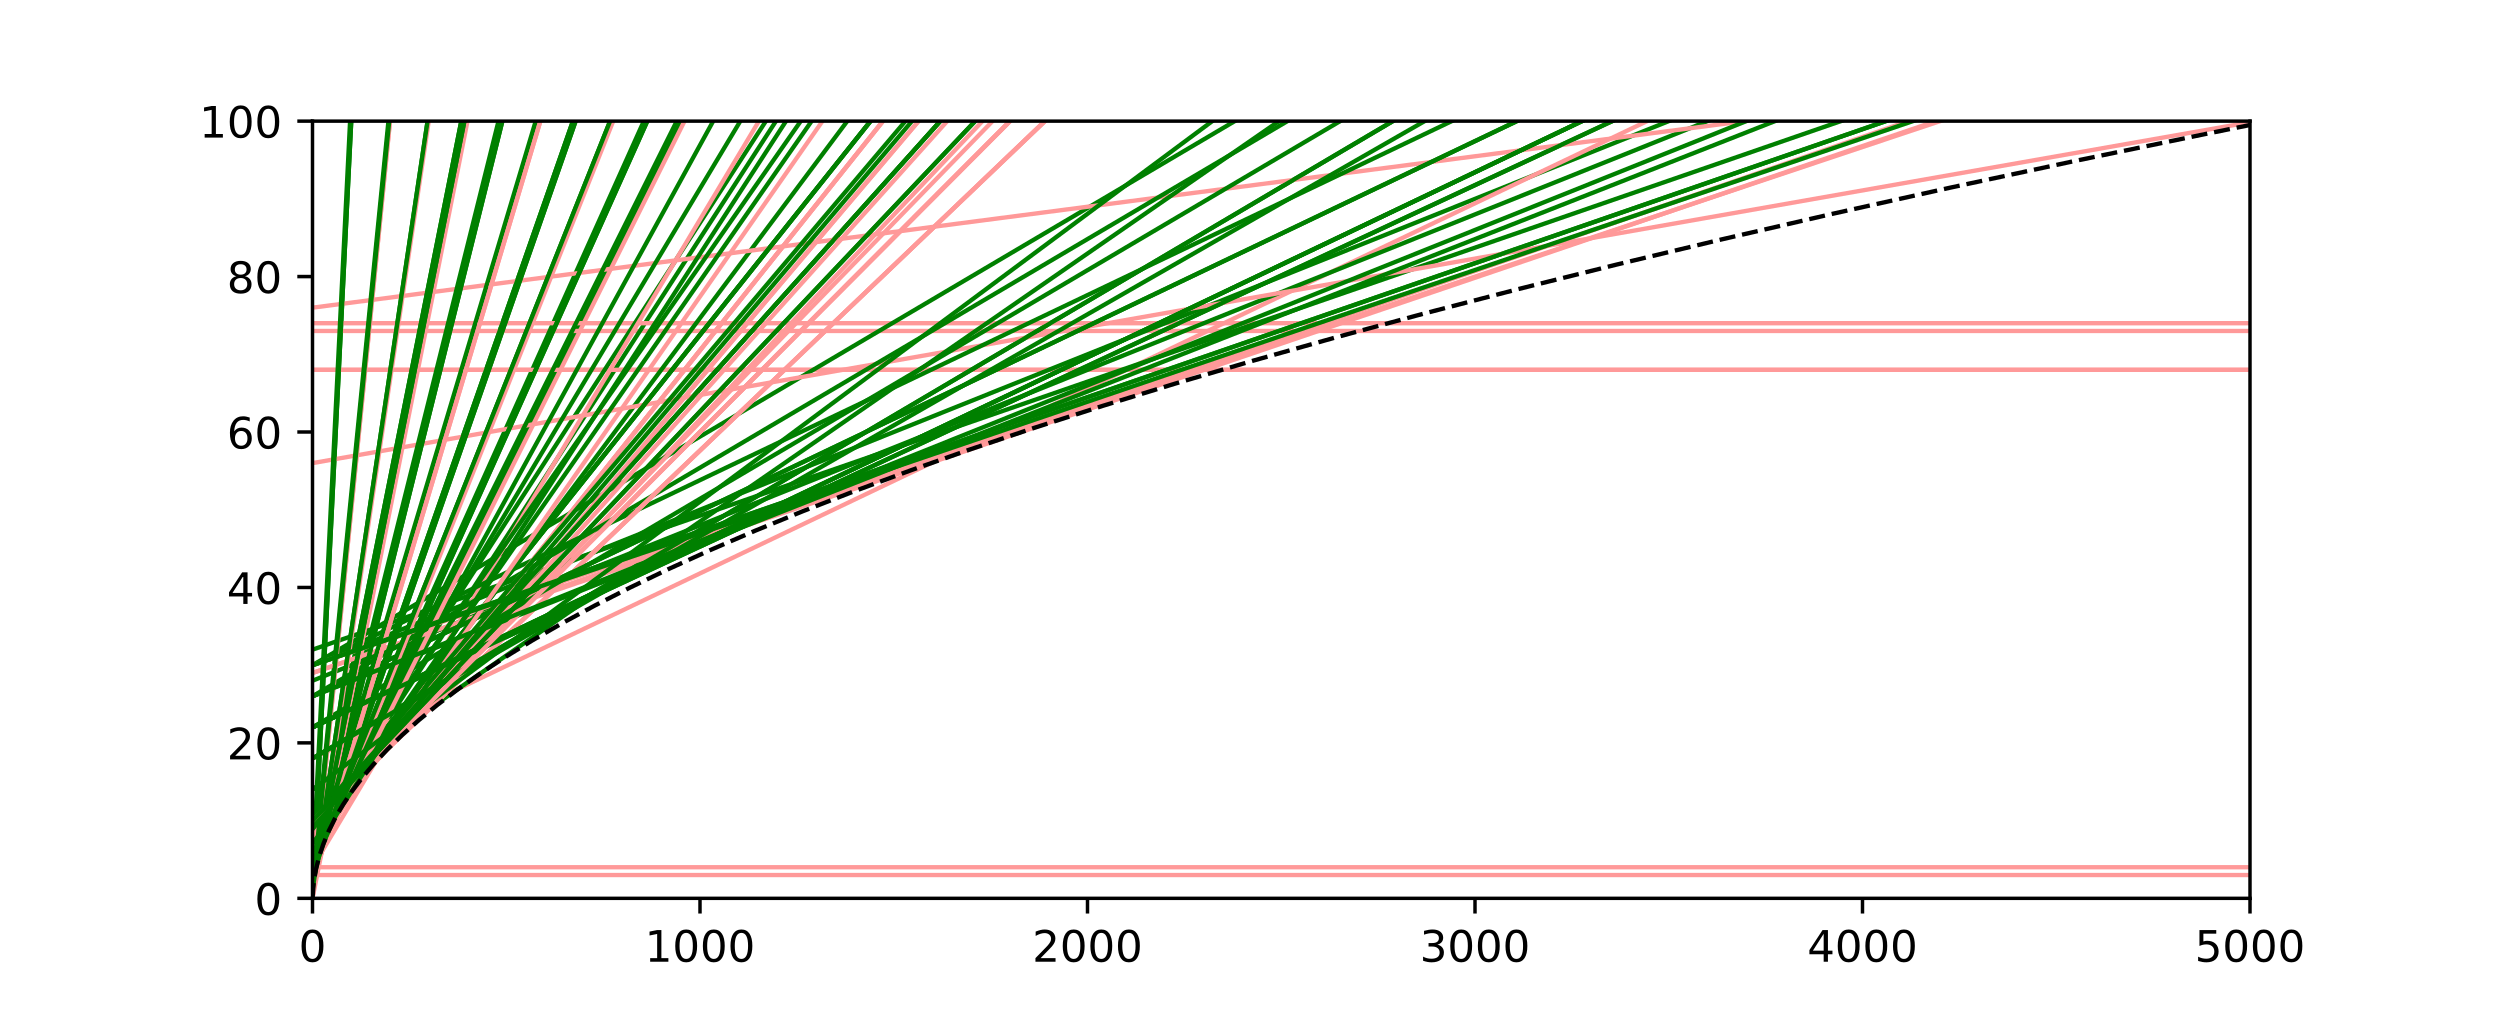 <?xml version="1.0" encoding="UTF-8" standalone="no"?>
<!-- Created with matplotlib (https://matplotlib.org/) -->

<svg
   height="232.56pt"
   version="1.1"
   viewBox="0 0 576 232.56"
   width="576pt"
   id="svg744"
   sodipodi:docname="sqrt2.svg"
   inkscape:version="1.2.2 (b0a8486541, 2022-12-01, custom)"
   xmlns:inkscape="http://www.inkscape.org/namespaces/inkscape"
   xmlns:sodipodi="http://sodipodi.sourceforge.net/DTD/sodipodi-0.dtd"
   xmlns:xlink="http://www.w3.org/1999/xlink"
   xmlns="http://www.w3.org/2000/svg"
   xmlns:svg="http://www.w3.org/2000/svg">
  <sodipodi:namedview
     id="namedview746"
     pagecolor="#ffffff"
     bordercolor="#999999"
     borderopacity="1"
     inkscape:showpageshadow="0"
     inkscape:pageopacity="0"
     inkscape:pagecheckerboard="0"
     inkscape:deskcolor="#d1d1d1"
     inkscape:document-units="pt"
     showgrid="false"
     inkscape:zoom="8.9566859"
     inkscape:cx="632.60006"
     inkscape:cy="63.807083"
     inkscape:window-width="1848"
     inkscape:window-height="1136"
     inkscape:window-x="72"
     inkscape:window-y="27"
     inkscape:window-maximized="1"
     inkscape:current-layer="svg744" />
  <defs
     id="defs150">
    <style
       type="text/css"
       id="style148">
*{stroke-linecap:butt;stroke-linejoin:round;}
  </style>
  </defs>
  <g
     id="figure_1">
    <g
       id="patch_1">
      <path
         d="M 0 232.56  L 576 232.56  L 576 0  L 0 0  z "
         style="fill:#ffffff;"
         id="path152" />
    </g>
    <g
       id="axes_1">
      <g
         id="patch_2">
        <path
           d="M 72 206.978  L 518.4 206.978  L 518.4 27.907  L 72 27.907  z "
           style="fill:#ffffff;"
           id="path155" />
      </g>
      <g
         id="matplotlib.axis_1">
        <g
           id="xtick_1">
          <g
             id="line2d_1">
            <defs
               id="defs159">
              <path
                 d="M 0 0  L 0 3.5  "
                 id="mf49319d435"
                 style="stroke:#000000;stroke-width:0.8;" />
            </defs>
            <g
               id="g163">
              <use
                 style="stroke:#000000;stroke-width:0.8;"
                 x="72"
                 xlink:href="#mf49319d435"
                 y="206.978"
                 id="use161" />
            </g>
          </g>
          <g
             id="text_1">
            <!-- 0 -->
            <defs
               id="defs167">
              <path
                 d="M 31.781 66.406  Q 24.172 66.406 20.328 58.906  Q 16.5 51.422 16.5 36.375  Q 16.5 21.391 20.328 13.891  Q 24.172 6.391 31.781 6.391  Q 39.453 6.391 43.281 13.891  Q 47.125 21.391 47.125 36.375  Q 47.125 51.422 43.281 58.906  Q 39.453 66.406 31.781 66.406  z M 31.781 74.219  Q 44.047 74.219 50.516 64.516  Q 56.984 54.828 56.984 36.375  Q 56.984 17.969 50.516 8.266  Q 44.047 -1.422 31.781 -1.422  Q 19.531 -1.422 13.062 8.266  Q 6.594 17.969 6.594 36.375  Q 6.594 54.828 13.062 64.516  Q 19.531 74.219 31.781 74.219  z "
                 id="DejaVuSans-48" />
            </defs>
            <g
               transform="translate(68.819 221.577)scale(0.1 -0.1)"
               id="g171">
              <use
                 xlink:href="#DejaVuSans-48"
                 id="use169" />
            </g>
          </g>
        </g>
        <g
           id="xtick_2">
          <g
             id="line2d_2">
            <g
               id="g177">
              <use
                 style="stroke:#000000;stroke-width:0.8;"
                 x="161.28"
                 xlink:href="#mf49319d435"
                 y="206.978"
                 id="use175" />
            </g>
          </g>
          <g
             id="text_2">
            <!-- 1000 -->
            <defs
               id="defs181">
              <path
                 d="M 12.406 8.297  L 28.516 8.297  L 28.516 63.922  L 10.984 60.406  L 10.984 69.391  L 28.422 72.906  L 38.281 72.906  L 38.281 8.297  L 54.391 8.297  L 54.391 0  L 12.406 0  z "
                 id="DejaVuSans-49" />
            </defs>
            <g
               transform="translate(148.555 221.577)scale(0.1 -0.1)"
               id="g191">
              <use
                 xlink:href="#DejaVuSans-49"
                 id="use183" />
              <use
                 x="63.623"
                 xlink:href="#DejaVuSans-48"
                 id="use185" />
              <use
                 x="127.246"
                 xlink:href="#DejaVuSans-48"
                 id="use187" />
              <use
                 x="190.869"
                 xlink:href="#DejaVuSans-48"
                 id="use189" />
            </g>
          </g>
        </g>
        <g
           id="xtick_3">
          <g
             id="line2d_3">
            <g
               id="g197">
              <use
                 style="stroke:#000000;stroke-width:0.8;"
                 x="250.56"
                 xlink:href="#mf49319d435"
                 y="206.978"
                 id="use195" />
            </g>
          </g>
          <g
             id="text_3">
            <!-- 2000 -->
            <defs
               id="defs201">
              <path
                 d="M 19.188 8.297  L 53.609 8.297  L 53.609 0  L 7.328 0  L 7.328 8.297  Q 12.938 14.109 22.625 23.891  Q 32.328 33.688 34.812 36.531  Q 39.547 41.844 41.422 45.531  Q 43.312 49.219 43.312 52.781  Q 43.312 58.594 39.234 62.25  Q 35.156 65.922 28.609 65.922  Q 23.969 65.922 18.812 64.312  Q 13.672 62.703 7.812 59.422  L 7.812 69.391  Q 13.766 71.781 18.938 73  Q 24.125 74.219 28.422 74.219  Q 39.75 74.219 46.484 68.547  Q 53.219 62.891 53.219 53.422  Q 53.219 48.922 51.531 44.891  Q 49.859 40.875 45.406 35.406  Q 44.188 33.984 37.641 27.219  Q 31.109 20.453 19.188 8.297  z "
                 id="DejaVuSans-50" />
            </defs>
            <g
               transform="translate(237.835 221.577)scale(0.1 -0.1)"
               id="g211">
              <use
                 xlink:href="#DejaVuSans-50"
                 id="use203" />
              <use
                 x="63.623"
                 xlink:href="#DejaVuSans-48"
                 id="use205" />
              <use
                 x="127.246"
                 xlink:href="#DejaVuSans-48"
                 id="use207" />
              <use
                 x="190.869"
                 xlink:href="#DejaVuSans-48"
                 id="use209" />
            </g>
          </g>
        </g>
        <g
           id="xtick_4">
          <g
             id="line2d_4">
            <g
               id="g217">
              <use
                 style="stroke:#000000;stroke-width:0.8;"
                 x="339.84"
                 xlink:href="#mf49319d435"
                 y="206.978"
                 id="use215" />
            </g>
          </g>
          <g
             id="text_4">
            <!-- 3000 -->
            <defs
               id="defs221">
              <path
                 d="M 40.578 39.312  Q 47.656 37.797 51.625 33  Q 55.609 28.219 55.609 21.188  Q 55.609 10.406 48.188 4.484  Q 40.766 -1.422 27.094 -1.422  Q 22.516 -1.422 17.656 -0.516  Q 12.797 0.391 7.625 2.203  L 7.625 11.719  Q 11.719 9.328 16.594 8.109  Q 21.484 6.891 26.812 6.891  Q 36.078 6.891 40.938 10.547  Q 45.797 14.203 45.797 21.188  Q 45.797 27.641 41.281 31.266  Q 36.766 34.906 28.719 34.906  L 20.219 34.906  L 20.219 43.016  L 29.109 43.016  Q 36.375 43.016 40.234 45.922  Q 44.094 48.828 44.094 54.297  Q 44.094 59.906 40.109 62.906  Q 36.141 65.922 28.719 65.922  Q 24.656 65.922 20.016 65.031  Q 15.375 64.156 9.812 62.312  L 9.812 71.094  Q 15.438 72.656 20.344 73.438  Q 25.25 74.219 29.594 74.219  Q 40.828 74.219 47.359 69.109  Q 53.906 64.016 53.906 55.328  Q 53.906 49.266 50.438 45.094  Q 46.969 40.922 40.578 39.312  z "
                 id="DejaVuSans-51" />
            </defs>
            <g
               transform="translate(327.115 221.577)scale(0.1 -0.1)"
               id="g231">
              <use
                 xlink:href="#DejaVuSans-51"
                 id="use223" />
              <use
                 x="63.623"
                 xlink:href="#DejaVuSans-48"
                 id="use225" />
              <use
                 x="127.246"
                 xlink:href="#DejaVuSans-48"
                 id="use227" />
              <use
                 x="190.869"
                 xlink:href="#DejaVuSans-48"
                 id="use229" />
            </g>
          </g>
        </g>
        <g
           id="xtick_5">
          <g
             id="line2d_5">
            <g
               id="g237">
              <use
                 style="stroke:#000000;stroke-width:0.8;"
                 x="429.12"
                 xlink:href="#mf49319d435"
                 y="206.978"
                 id="use235" />
            </g>
          </g>
          <g
             id="text_5">
            <!-- 4000 -->
            <defs
               id="defs241">
              <path
                 d="M 37.797 64.312  L 12.891 25.391  L 37.797 25.391  z M 35.203 72.906  L 47.609 72.906  L 47.609 25.391  L 58.016 25.391  L 58.016 17.188  L 47.609 17.188  L 47.609 0  L 37.797 0  L 37.797 17.188  L 4.891 17.188  L 4.891 26.703  z "
                 id="DejaVuSans-52" />
            </defs>
            <g
               transform="translate(416.395 221.577)scale(0.1 -0.1)"
               id="g251">
              <use
                 xlink:href="#DejaVuSans-52"
                 id="use243" />
              <use
                 x="63.623"
                 xlink:href="#DejaVuSans-48"
                 id="use245" />
              <use
                 x="127.246"
                 xlink:href="#DejaVuSans-48"
                 id="use247" />
              <use
                 x="190.869"
                 xlink:href="#DejaVuSans-48"
                 id="use249" />
            </g>
          </g>
        </g>
        <g
           id="xtick_6">
          <g
             id="line2d_6">
            <g
               id="g257">
              <use
                 style="stroke:#000000;stroke-width:0.8;"
                 x="518.4"
                 xlink:href="#mf49319d435"
                 y="206.978"
                 id="use255" />
            </g>
          </g>
          <g
             id="text_6">
            <!-- 5000 -->
            <defs
               id="defs261">
              <path
                 d="M 10.797 72.906  L 49.516 72.906  L 49.516 64.594  L 19.828 64.594  L 19.828 46.734  Q 21.969 47.469 24.109 47.828  Q 26.266 48.188 28.422 48.188  Q 40.625 48.188 47.75 41.5  Q 54.891 34.812 54.891 23.391  Q 54.891 11.625 47.562 5.094  Q 40.234 -1.422 26.906 -1.422  Q 22.312 -1.422 17.547 -0.641  Q 12.797 0.141 7.719 1.703  L 7.719 11.625  Q 12.109 9.234 16.797 8.062  Q 21.484 6.891 26.703 6.891  Q 35.156 6.891 40.078 11.328  Q 45.016 15.766 45.016 23.391  Q 45.016 31 40.078 35.438  Q 35.156 39.891 26.703 39.891  Q 22.75 39.891 18.812 39.016  Q 14.891 38.141 10.797 36.281  z "
                 id="DejaVuSans-53" />
            </defs>
            <g
               transform="translate(505.675 221.577)scale(0.1 -0.1)"
               id="g271">
              <use
                 xlink:href="#DejaVuSans-53"
                 id="use263" />
              <use
                 x="63.623"
                 xlink:href="#DejaVuSans-48"
                 id="use265" />
              <use
                 x="127.246"
                 xlink:href="#DejaVuSans-48"
                 id="use267" />
              <use
                 x="190.869"
                 xlink:href="#DejaVuSans-48"
                 id="use269" />
            </g>
          </g>
        </g>
      </g>
      <g
         id="matplotlib.axis_2">
        <g
           id="ytick_1">
          <g
             id="line2d_7">
            <defs
               id="defs277">
              <path
                 d="M 0 0  L -3.5 0  "
                 id="m3fb51177b7"
                 style="stroke:#000000;stroke-width:0.8;" />
            </defs>
            <g
               id="g281">
              <use
                 style="stroke:#000000;stroke-width:0.8;"
                 x="72"
                 xlink:href="#m3fb51177b7"
                 y="206.978"
                 id="use279" />
            </g>
          </g>
          <g
             id="text_7">
            <!-- 0 -->
            <g
               transform="translate(58.638 210.778)scale(0.1 -0.1)"
               id="g286">
              <use
                 xlink:href="#DejaVuSans-48"
                 id="use284" />
            </g>
          </g>
        </g>
        <g
           id="ytick_2">
          <g
             id="line2d_8">
            <g
               id="g292">
              <use
                 style="stroke:#000000;stroke-width:0.8;"
                 x="72"
                 xlink:href="#m3fb51177b7"
                 y="171.164"
                 id="use290" />
            </g>
          </g>
          <g
             id="text_8">
            <!-- 20 -->
            <g
               transform="translate(52.275 174.963)scale(0.1 -0.1)"
               id="g299">
              <use
                 xlink:href="#DejaVuSans-50"
                 id="use295" />
              <use
                 x="63.623"
                 xlink:href="#DejaVuSans-48"
                 id="use297" />
            </g>
          </g>
        </g>
        <g
           id="ytick_3">
          <g
             id="line2d_9">
            <g
               id="g305">
              <use
                 style="stroke:#000000;stroke-width:0.8;"
                 x="72"
                 xlink:href="#m3fb51177b7"
                 y="135.35"
                 id="use303" />
            </g>
          </g>
          <g
             id="text_9">
            <!-- 40 -->
            <g
               transform="translate(52.275 139.149)scale(0.1 -0.1)"
               id="g312">
              <use
                 xlink:href="#DejaVuSans-52"
                 id="use308" />
              <use
                 x="63.623"
                 xlink:href="#DejaVuSans-48"
                 id="use310" />
            </g>
          </g>
        </g>
        <g
           id="ytick_4">
          <g
             id="line2d_10">
            <g
               id="g318">
              <use
                 style="stroke:#000000;stroke-width:0.8;"
                 x="72"
                 xlink:href="#m3fb51177b7"
                 y="99.536"
                 id="use316" />
            </g>
          </g>
          <g
             id="text_10">
            <!-- 60 -->
            <defs
               id="defs322">
              <path
                 d="M 33.016 40.375  Q 26.375 40.375 22.484 35.828  Q 18.609 31.297 18.609 23.391  Q 18.609 15.531 22.484 10.953  Q 26.375 6.391 33.016 6.391  Q 39.656 6.391 43.531 10.953  Q 47.406 15.531 47.406 23.391  Q 47.406 31.297 43.531 35.828  Q 39.656 40.375 33.016 40.375  z M 52.594 71.297  L 52.594 62.312  Q 48.875 64.062 45.094 64.984  Q 41.312 65.922 37.594 65.922  Q 27.828 65.922 22.672 59.328  Q 17.531 52.734 16.797 39.406  Q 19.672 43.656 24.016 45.922  Q 28.375 48.188 33.594 48.188  Q 44.578 48.188 50.953 41.516  Q 57.328 34.859 57.328 23.391  Q 57.328 12.156 50.688 5.359  Q 44.047 -1.422 33.016 -1.422  Q 20.359 -1.422 13.672 8.266  Q 6.984 17.969 6.984 36.375  Q 6.984 53.656 15.188 63.938  Q 23.391 74.219 37.203 74.219  Q 40.922 74.219 44.703 73.484  Q 48.484 72.75 52.594 71.297  z "
                 id="DejaVuSans-54" />
            </defs>
            <g
               transform="translate(52.275 103.335)scale(0.1 -0.1)"
               id="g328">
              <use
                 xlink:href="#DejaVuSans-54"
                 id="use324" />
              <use
                 x="63.623"
                 xlink:href="#DejaVuSans-48"
                 id="use326" />
            </g>
          </g>
        </g>
        <g
           id="ytick_5">
          <g
             id="line2d_11">
            <g
               id="g334">
              <use
                 style="stroke:#000000;stroke-width:0.8;"
                 x="72"
                 xlink:href="#m3fb51177b7"
                 y="63.721"
                 id="use332" />
            </g>
          </g>
          <g
             id="text_11">
            <!-- 80 -->
            <defs
               id="defs338">
              <path
                 d="M 31.781 34.625  Q 24.75 34.625 20.719 30.859  Q 16.703 27.094 16.703 20.516  Q 16.703 13.922 20.719 10.156  Q 24.75 6.391 31.781 6.391  Q 38.812 6.391 42.859 10.172  Q 46.922 13.969 46.922 20.516  Q 46.922 27.094 42.891 30.859  Q 38.875 34.625 31.781 34.625  z M 21.922 38.812  Q 15.578 40.375 12.031 44.719  Q 8.5 49.078 8.5 55.328  Q 8.5 64.062 14.719 69.141  Q 20.953 74.219 31.781 74.219  Q 42.672 74.219 48.875 69.141  Q 55.078 64.062 55.078 55.328  Q 55.078 49.078 51.531 44.719  Q 48 40.375 41.703 38.812  Q 48.828 37.156 52.797 32.312  Q 56.781 27.484 56.781 20.516  Q 56.781 9.906 50.312 4.234  Q 43.844 -1.422 31.781 -1.422  Q 19.734 -1.422 13.25 4.234  Q 6.781 9.906 6.781 20.516  Q 6.781 27.484 10.781 32.312  Q 14.797 37.156 21.922 38.812  z M 18.312 54.391  Q 18.312 48.734 21.844 45.562  Q 25.391 42.391 31.781 42.391  Q 38.141 42.391 41.719 45.562  Q 45.312 48.734 45.312 54.391  Q 45.312 60.062 41.719 63.234  Q 38.141 66.406 31.781 66.406  Q 25.391 66.406 21.844 63.234  Q 18.312 60.062 18.312 54.391  z "
                 id="DejaVuSans-56" />
            </defs>
            <g
               transform="translate(52.275 67.521)scale(0.1 -0.1)"
               id="g344">
              <use
                 xlink:href="#DejaVuSans-56"
                 id="use340" />
              <use
                 x="63.623"
                 xlink:href="#DejaVuSans-48"
                 id="use342" />
            </g>
          </g>
        </g>
        <g
           id="ytick_6">
          <g
             id="line2d_12">
            <g
               id="g350">
              <use
                 style="stroke:#000000;stroke-width:0.8;"
                 x="72"
                 xlink:href="#m3fb51177b7"
                 y="27.907"
                 id="use348" />
            </g>
          </g>
          <g
             id="text_12">
            <!-- 100 -->
            <g
               transform="translate(45.913 31.706)scale(0.1 -0.1)"
               id="g359">
              <use
                 xlink:href="#DejaVuSans-49"
                 id="use353" />
              <use
                 x="63.623"
                 xlink:href="#DejaVuSans-48"
                 id="use355" />
              <use
                 x="127.246"
                 xlink:href="#DejaVuSans-48"
                 id="use357" />
            </g>
          </g>
        </g>
      </g>
      <g
         id="line2d_13">
        <path
           clip-path="url(#pc5aa79f365)"
           d="M 71.911 207.424  L 113.477 -1  L 113.477 -1  "
           style="fill:none;stroke:#ff9999;stroke-linecap:square;"
           id="path364" />
      </g>
      <g
         id="line2d_14">
        <path
           clip-path="url(#pc5aa79f365)"
           d="M 71.911 85.21  L 518.4 85.21  L 518.4 85.21  "
           style="fill:none;stroke:#ff9999;stroke-linecap:square;"
           id="path367" />
      </g>
      <g
         id="line2d_15">
        <path
           clip-path="url(#pc5aa79f365)"
           d="M 71.911 208.761  L 82.369 -1  L 82.369 -1  "
           style="fill:none;stroke:#008000;stroke-linecap:square;"
           id="path370" />
      </g>
      <g
         id="line2d_16">
        <path
           clip-path="url(#pc5aa79f365)"
           d="M 71.911 207.869  L 92.738 -1  L 92.738 -1  "
           style="fill:none;stroke:#ff9999;stroke-linecap:square;"
           id="path373" />
      </g>
      <g
         id="line2d_17">
        <path
           clip-path="url(#pc5aa79f365)"
           d="M 71.911 200.07  L 142.085 -1  L 142.085 -1  "
           style="fill:none;stroke:#008000;stroke-linecap:square;"
           id="path376" />
      </g>
      <g
         id="line2d_18">
        <path
           clip-path="url(#pc5aa79f365)"
           d="M 71.911 198.203  L 171.228 -1  L 171.228 -1  "
           style="fill:none;stroke:#008000;stroke-linecap:square;"
           id="path379" />
      </g>
      <g
         id="line2d_19">
        <path
           clip-path="url(#pc5aa79f365)"
           d="M 71.911 18.954  L 518.4 18.954  L 518.4 18.954  "
           style="fill:none;stroke:#ff9999;stroke-linecap:square;"
           id="path382" />
      </g>
      <g
         id="line2d_20">
        <path
           clip-path="url(#pc5aa79f365)"
           d="M 71.911 76.256  L 518.4 76.256  L 518.4 76.256  "
           style="fill:none;stroke:#ff9999;stroke-linecap:square;"
           id="path385" />
      </g>
      <g
         id="line2d_21">
        <path
           clip-path="url(#pc5aa79f365)"
           d="M 71.911 155.078  L 518.4 3.292  L 518.4 3.292  "
           style="fill:none;stroke:#ff9999;stroke-linecap:square;"
           id="path388" />
      </g>
      <g
         id="line2d_22">
        <path
           clip-path="url(#pc5aa79f365)"
           d="M 71.911 190.956  L 253.749 -1  L 253.749 -1  "
           style="fill:none;stroke:#ff9999;stroke-linecap:square;"
           id="path391" />
      </g>
      <g
         id="line2d_23">
        <path
           clip-path="url(#pc5aa79f365)"
           d="M 71.911 198.223  L 161.306 -1  L 161.306 -1  "
           style="fill:none;stroke:#008000;stroke-linecap:square;"
           id="path394" />
      </g>
      <g
         id="line2d_24">
        <path
           clip-path="url(#pc5aa79f365)"
           d="M 71.911 201.963  L 122.507 -1  L 122.507 -1  "
           style="fill:none;stroke:#008000;stroke-linecap:square;"
           id="path397" />
      </g>
      <g
         id="line2d_25">
        <path
           clip-path="url(#pc5aa79f365)"
           d="M 71.911 201.903  L 132.608 -1  L 132.608 -1  "
           style="fill:none;stroke:#008000;stroke-linecap:square;"
           id="path400" />
      </g>
      <g
         id="line2d_26">
        <path
           clip-path="url(#pc5aa79f365)"
           d="M 71.911 201.903  L 132.608 -1  L 132.608 -1  "
           style="fill:none;stroke:#008000;stroke-linecap:square;"
           id="path403" />
      </g>
      <g
         id="line2d_27">
        <path
           clip-path="url(#pc5aa79f365)"
           d="M 71.911 206.079  L 92.56 -1  L 92.56 -1  "
           style="fill:none;stroke:#008000;stroke-linecap:square;"
           id="path406" />
      </g>
      <g
         id="line2d_28">
        <path
           clip-path="url(#pc5aa79f365)"
           d="M 71.911 205.633  L 113.12 -1  L 113.12 -1  "
           style="fill:none;stroke:#ff9999;stroke-linecap:square;"
           id="path409" />
      </g>
      <g
         id="line2d_29">
        <path
           clip-path="url(#pc5aa79f365)"
           d="M 71.911 201.606  L 518.4 201.606  L 518.4 201.606  "
           style="fill:none;stroke:#ff9999;stroke-linecap:square;"
           id="path412" />
      </g>
      <g
         id="line2d_30">
        <path
           clip-path="url(#pc5aa79f365)"
           d="M 71.911 192.79  L 197.515 -1  L 197.515 -1  "
           style="fill:none;stroke:#008000;stroke-linecap:square;"
           id="path415" />
      </g>
      <g
         id="line2d_31">
        <path
           clip-path="url(#pc5aa79f365)"
           d="M 71.911 192.764  L 226.48 -1  L 226.48 -1  "
           style="fill:none;stroke:#ff9999;stroke-linecap:square;"
           id="path418" />
      </g>
      <g
         id="line2d_32">
        <path
           clip-path="url(#pc5aa79f365)"
           d="M 71.911 192.764  L 226.48 -1  L 226.48 -1  "
           style="fill:none;stroke:#ff9999;stroke-linecap:square;"
           id="path421" />
      </g>
      <g
         id="line2d_33">
        <path
           clip-path="url(#pc5aa79f365)"
           d="M 71.911 192.758  L 236.135 -1  L 236.135 -1  "
           style="fill:none;stroke:#ff9999;stroke-linecap:square;"
           id="path424" />
      </g>
      <g
         id="line2d_34">
        <path
           clip-path="url(#pc5aa79f365)"
           d="M 71.911 203.843  L 112.763 -1  L 112.763 -1  "
           style="fill:none;stroke:#008000;stroke-linecap:square;"
           id="path427" />
      </g>
      <g
         id="line2d_35">
        <path
           clip-path="url(#pc5aa79f365)"
           d="M 71.911 85.21  L 518.4 85.21  L 518.4 85.21  "
           style="fill:none;stroke:#ff9999;stroke-linecap:square;"
           id="path430" />
      </g>
      <g
         id="line2d_36">
        <path
           clip-path="url(#pc5aa79f365)"
           d="M 71.911 174.798  L 369.915 -1  L 369.915 -1  "
           style="fill:none;stroke:#008000;stroke-linecap:square;"
           id="path433" />
      </g>
      <g
         id="line2d_37">
        <path
           clip-path="url(#pc5aa79f365)"
           d="M 71.911 167.624  L 433.418 -1  L 433.418 -1  "
           style="fill:none;stroke:#008000;stroke-linecap:square;"
           id="path436" />
      </g>
      <g
         id="line2d_38">
        <path
           clip-path="url(#pc5aa79f365)"
           d="M 71.911 2.837  L 518.4 2.837  L 518.4 2.837  "
           style="fill:none;stroke:#ff9999;stroke-linecap:square;"
           id="path439" />
      </g>
      <g
         id="line2d_39">
        <path
           clip-path="url(#pc5aa79f365)"
           d="M 71.911 74.466  L 518.4 74.466  L 518.4 74.466  "
           style="fill:none;stroke:#ff9999;stroke-linecap:square;"
           id="path442" />
      </g>
      <g
         id="line2d_40">
        <path
           clip-path="url(#pc5aa79f365)"
           d="M 71.911 153.288  L 518.068 -1  L 518.068 -1  "
           style="fill:none;stroke:#008000;stroke-linecap:square;"
           id="path445" />
      </g>
      <g
         id="line2d_41">
        <path
           clip-path="url(#pc5aa79f365)"
           d="M 71.911 153.293  L 456.542 -1  L 456.542 -1  "
           style="fill:none;stroke:#008000;stroke-linecap:square;"
           id="path448" />
      </g>
      <g
         id="line2d_42">
        <path
           clip-path="url(#pc5aa79f365)"
           d="M 71.911 153.309  L 333.488 -1  L 333.488 -1  "
           style="fill:none;stroke:#008000;stroke-linecap:square;"
           id="path451" />
      </g>
      <g
         id="line2d_43">
        <path
           clip-path="url(#pc5aa79f365)"
           d="M 71.911 174.788  L 440.012 -1  L 440.012 -1  "
           style="fill:none;stroke:#ff9999;stroke-linecap:square;"
           id="path454" />
      </g>
      <g
         id="line2d_44">
        <path
           clip-path="url(#pc5aa79f365)"
           d="M 71.911 189.208  L 195.194 -1  L 195.194 -1  "
           style="fill:none;stroke:#008000;stroke-linecap:square;"
           id="path457" />
      </g>
      <g
         id="line2d_45">
        <path
           clip-path="url(#pc5aa79f365)"
           d="M 71.911 189.183  L 223.623 -1  L 223.623 -1  "
           style="fill:none;stroke:#008000;stroke-linecap:square;"
           id="path460" />
      </g>
      <g
         id="line2d_46">
        <path
           clip-path="url(#pc5aa79f365)"
           d="M 71.911 189.17  L 242.576 -1  L 242.576 -1  "
           style="fill:none;stroke:#008000;stroke-linecap:square;"
           id="path463" />
      </g>
      <g
         id="line2d_47">
        <path
           clip-path="url(#pc5aa79f365)"
           d="M 71.911 189.17  L 242.576 -1  L 242.576 -1  "
           style="fill:none;stroke:#008000;stroke-linecap:square;"
           id="path466" />
      </g>
      <g
         id="line2d_48">
        <path
           clip-path="url(#pc5aa79f365)"
           d="M 71.911 149.706  L 507.712 -1  L 507.712 -1  "
           style="fill:none;stroke:#008000;stroke-linecap:square;"
           id="path469" />
      </g>
      <g
         id="line2d_49">
        <path
           clip-path="url(#pc5aa79f365)"
           d="M 71.911 156.874  L 465.47 -1  L 465.47 -1  "
           style="fill:none;stroke:#008000;stroke-linecap:square;"
           id="path472" />
      </g>
      <g
         id="line2d_50">
        <path
           clip-path="url(#pc5aa79f365)"
           d="M 71.911 192.772  L 216.825 -1  L 216.825 -1  "
           style="fill:none;stroke:#008000;stroke-linecap:square;"
           id="path475" />
      </g>
      <g
         id="line2d_51">
        <path
           clip-path="url(#pc5aa79f365)"
           d="M 71.911 70.896  L 518.4 12.744  L 518.4 12.744  "
           style="fill:none;stroke:#ff9999;stroke-linecap:square;"
           id="path478" />
      </g>
      <g
         id="line2d_52">
        <path
           clip-path="url(#pc5aa79f365)"
           d="M 71.911 106.714  L 518.4 28.159  L 518.4 28.159  "
           style="fill:none;stroke:#ff9999;stroke-linecap:square;"
           id="path481" />
      </g>
      <g
         id="line2d_53">
        <path
           clip-path="url(#pc5aa79f365)"
           d="M 71.911 181.97  L 336.46 -1  L 336.46 -1  "
           style="fill:none;stroke:#008000;stroke-linecap:square;"
           id="path484" />
      </g>
      <g
         id="line2d_54">
        <path
           clip-path="url(#pc5aa79f365)"
           d="M 71.911 200.261  L 112.048 -1  L 112.048 -1  "
           style="fill:none;stroke:#008000;stroke-linecap:square;"
           id="path487" />
      </g>
      <g
         id="line2d_55">
        <path
           clip-path="url(#pc5aa79f365)"
           d="M 71.911 200.172  L 122.061 -1  L 122.061 -1  "
           style="fill:none;stroke:#008000;stroke-linecap:square;"
           id="path490" />
      </g>
      <g
         id="line2d_56">
        <path
           clip-path="url(#pc5aa79f365)"
           d="M 71.911 199.964  L 192.145 -1  L 192.145 -1  "
           style="fill:none;stroke:#ff9999;stroke-linecap:square;"
           id="path493" />
      </g>
      <g
         id="line2d_57">
        <path
           clip-path="url(#pc5aa79f365)"
           d="M 71.911 200.261  L 112.048 -1  L 112.048 -1  "
           style="fill:none;stroke:#008000;stroke-linecap:square;"
           id="path496" />
      </g>
      <g
         id="line2d_58">
        <path
           clip-path="url(#pc5aa79f365)"
           d="M 71.911 204.288  L 92.381 -1  L 92.381 -1  "
           style="fill:none;stroke:#008000;stroke-linecap:square;"
           id="path499" />
      </g>
      <g
         id="line2d_59">
        <path
           clip-path="url(#pc5aa79f365)"
           d="M 71.911 192.758  L 236.135 -1  L 236.135 -1  "
           style="fill:none;stroke:#ff9999;stroke-linecap:square;"
           id="path502" />
      </g>
      <g
         id="line2d_60">
        <path
           clip-path="url(#pc5aa79f365)"
           d="M 71.911 155.078  L 518.4 0.676  L 518.4 0.676  "
           style="fill:none;stroke:#ff9999;stroke-linecap:square;"
           id="path505" />
      </g>
      <g
         id="line2d_61">
        <path
           clip-path="url(#pc5aa79f365)"
           d="M 71.911 190.961  L 244.183 -1  L 244.183 -1  "
           style="fill:none;stroke:#ff9999;stroke-linecap:square;"
           id="path508" />
      </g>
      <g
         id="line2d_62">
        <path
           clip-path="url(#pc5aa79f365)"
           d="M 71.911 203.388  L 82.101 -1  L 82.101 -1  "
           style="fill:none;stroke:#008000;stroke-linecap:square;"
           id="path511" />
      </g>
      <g
         id="line2d_63">
        <path
           clip-path="url(#pc5aa79f365)"
           d="M 71.911 205.782  L 102.84 -1  L 102.84 -1  "
           style="fill:none;stroke:#008000;stroke-linecap:square;"
           id="path514" />
      </g>
      <g
         id="line2d_64">
        <path
           clip-path="url(#pc5aa79f365)"
           d="M 71.911 192.801  L 187.86 -1  L 187.86 -1  "
           style="fill:none;stroke:#008000;stroke-linecap:square;"
           id="path517" />
      </g>
      <g
         id="line2d_65">
        <path
           clip-path="url(#pc5aa79f365)"
           d="M 71.911 24.326  L 518.4 24.326  L 518.4 24.326  "
           style="fill:none;stroke:#ff9999;stroke-linecap:square;"
           id="path520" />
      </g>
      <g
         id="line2d_66">
        <path
           clip-path="url(#pc5aa79f365)"
           d="M 71.911 24.326  L 518.4 24.326  L 518.4 24.326  "
           style="fill:none;stroke:#ff9999;stroke-linecap:square;"
           id="path523" />
      </g>
      <g
         id="line2d_67">
        <path
           clip-path="url(#pc5aa79f365)"
           d="M 71.911 153.299  L 395.015 -1  L 395.015 -1  "
           style="fill:none;stroke:#008000;stroke-linecap:square;"
           id="path526" />
      </g>
      <g
         id="line2d_68">
        <path
           clip-path="url(#pc5aa79f365)"
           d="M 71.911 153.287  L 518.4 4.031  L 518.4 4.031  "
           style="fill:none;stroke:#ff9999;stroke-linecap:square;"
           id="path529" />
      </g>
      <g
         id="line2d_69">
        <path
           clip-path="url(#pc5aa79f365)"
           d="M 71.911 160.462  L 410.014 -1  L 410.014 -1  "
           style="fill:none;stroke:#008000;stroke-linecap:square;"
           id="path532" />
      </g>
      <g
         id="line2d_70">
        <path
           clip-path="url(#pc5aa79f365)"
           d="M 71.911 189.163  L 256.79 -1  L 256.79 -1  "
           style="fill:none;stroke:#ff9999;stroke-linecap:square;"
           id="path535" />
      </g>
      <g
         id="line2d_71">
        <path
           clip-path="url(#pc5aa79f365)"
           d="M 71.911 189.16  L 261.529 -1  L 261.529 -1  "
           style="fill:none;stroke:#ff9999;stroke-linecap:square;"
           id="path538" />
      </g>
      <g
         id="line2d_72">
        <path
           clip-path="url(#pc5aa79f365)"
           d="M 71.911 189.183  L 223.623 -1  L 223.623 -1  "
           style="fill:none;stroke:#008000;stroke-linecap:square;"
           id="path541" />
      </g>
      <g
         id="line2d_73">
        <path
           clip-path="url(#pc5aa79f365)"
           d="M 71.911 189.156  L 271.005 -1  L 271.005 -1  "
           style="fill:none;stroke:#ff9999;stroke-linecap:square;"
           id="path544" />
      </g>
      <g
         id="line2d_74">
        <path
           clip-path="url(#pc5aa79f365)"
           d="M 71.911 200.07  L 142.085 -1  L 142.085 -1  "
           style="fill:none;stroke:#008000;stroke-linecap:square;"
           id="path547" />
      </g>
      <g
         id="line2d_75">
        <path
           clip-path="url(#pc5aa79f365)"
           d="M 71.911 200.113  L 132.073 -1  L 132.073 -1  "
           style="fill:none;stroke:#008000;stroke-linecap:square;"
           id="path550" />
      </g>
      <g
         id="line2d_76">
        <path
           clip-path="url(#pc5aa79f365)"
           d="M 71.911 207.572  L 103.108 -1  L 103.108 -1  "
           style="fill:none;stroke:#ff9999;stroke-linecap:square;"
           id="path553" />
      </g>
      <g
         id="line2d_77">
        <path
           clip-path="url(#pc5aa79f365)"
           d="M 71.911 208.761  L 82.369 -1  L 82.369 -1  "
           style="fill:none;stroke:#008000;stroke-linecap:square;"
           id="path556" />
      </g>
      <g
         id="line2d_78">
        <path
           clip-path="url(#pc5aa79f365)"
           d="M 71.911 201.861  L 142.71 -1  L 142.71 -1  "
           style="fill:none;stroke:#008000;stroke-linecap:square;"
           id="path559" />
      </g>
      <g
         id="line2d_79">
        <path
           clip-path="url(#pc5aa79f365)"
           d="M 71.911 205.633  L 113.12 -1  L 113.12 -1  "
           style="fill:none;stroke:#ff9999;stroke-linecap:square;"
           id="path562" />
      </g>
      <g
         id="line2d_80">
        <path
           clip-path="url(#pc5aa79f365)"
           d="M 71.911 196.396  L 180.169 -1  L 180.169 -1  "
           style="fill:none;stroke:#008000;stroke-linecap:square;"
           id="path565" />
      </g>
      <g
         id="line2d_81">
        <path
           clip-path="url(#pc5aa79f365)"
           d="M 71.911 167.625  L 425.013 -1  L 425.013 -1  "
           style="fill:none;stroke:#008000;stroke-linecap:square;"
           id="path568" />
      </g>
      <g
         id="line2d_82">
        <path
           clip-path="url(#pc5aa79f365)"
           d="M 71.911 17.163  L 518.4 17.163  L 518.4 17.163  "
           style="fill:none;stroke:#ff9999;stroke-linecap:square;"
           id="path571" />
      </g>
      <g
         id="line2d_83">
        <path
           clip-path="url(#pc5aa79f365)"
           d="M 71.911 160.472  L 345.63 -1  L 345.63 -1  "
           style="fill:none;stroke:#008000;stroke-linecap:square;"
           id="path574" />
      </g>
      <g
         id="line2d_84">
        <path
           clip-path="url(#pc5aa79f365)"
           d="M 71.911 189.183  L 223.623 -1  L 223.623 -1  "
           style="fill:none;stroke:#008000;stroke-linecap:square;"
           id="path577" />
      </g>
      <g
         id="line2d_85">
        <path
           clip-path="url(#pc5aa79f365)"
           d="M 71.911 189.156  L 271.005 -1  L 271.005 -1  "
           style="fill:none;stroke:#ff9999;stroke-linecap:square;"
           id="path580" />
      </g>
      <g
         id="line2d_86">
        <path
           clip-path="url(#pc5aa79f365)"
           d="M 71.911 189.156  L 271.005 -1  L 271.005 -1  "
           style="fill:none;stroke:#ff9999;stroke-linecap:square;"
           id="path583" />
      </g>
      <g
         id="line2d_87">
        <path
           clip-path="url(#pc5aa79f365)"
           d="M 71.911 199.816  L 518.4 199.816  L 518.4 199.816  "
           style="fill:none;stroke:#ff9999;stroke-linecap:square;"
           id="path586" />
      </g>
      <g
         id="line2d_88">
        <path
           clip-path="url(#pc5aa79f365)"
           d="M 71.911 203.753  L 122.953 -1  L 122.953 -1  "
           style="fill:none;stroke:#008000;stroke-linecap:square;"
           id="path589" />
      </g>
      <g
         id="line2d_89">
        <path
           clip-path="url(#pc5aa79f365)"
           d="M 71.911 160.462  L 410.014 -1  L 410.014 -1  "
           style="fill:none;stroke:#008000;stroke-linecap:square;"
           id="path592" />
      </g>
      <g
         id="line2d_90">
        <path
           clip-path="url(#pc5aa79f365)"
           d="M 71.911 203.694  L 133.144 -1  L 133.144 -1  "
           style="fill:none;stroke:#ff9999;stroke-linecap:square;"
           id="path595" />
      </g>
      <g
         id="line2d_91">
        <path
           clip-path="url(#pc5aa79f365)"
           d="M 71.911 167.635  L 357.773 -1  L 357.773 -1  "
           style="fill:none;stroke:#008000;stroke-linecap:square;"
           id="path598" />
      </g>
      <g
         id="line2d_92">
        <path
           clip-path="url(#pc5aa79f365)"
           d="M 71.911 200.038  L 152.097 -1  L 152.097 -1  "
           style="fill:none;stroke:#008000;stroke-linecap:square;"
           id="path601" />
      </g>
      <g
         id="line2d_93">
        <path
           clip-path="url(#pc5aa79f365)"
           d="M 71.911 200.014  L 162.109 -1  L 162.109 -1  "
           style="fill:none;stroke:#008000;stroke-linecap:square;"
           id="path604" />
      </g>
      <g
         id="line2d_94">
        <path
           clip-path="url(#pc5aa79f365)"
           d="M 71.911 192.78  L 207.17 -1  L 207.17 -1  "
           style="fill:none;stroke:#008000;stroke-linecap:square;"
           id="path607" />
      </g>
      <g
         id="line2d_95">
        <path
           clip-path="url(#pc5aa79f365)"
           d="M 71.911 189.16  L 261.529 -1  L 261.529 -1  "
           style="fill:none;stroke:#ff9999;stroke-linecap:square;"
           id="path610" />
      </g>
      <g
         id="line2d_96">
        <path
           clip-path="url(#pc5aa79f365)"
           d="M 71.911 205.633  L 113.12 -1  L 113.12 -1  "
           style="fill:none;stroke:#ff9999;stroke-linecap:square;"
           id="path613" />
      </g>
      <g
         id="line2d_97">
        <path
           clip-path="url(#pc5aa79f365)"
           d="M 71.911 160.455  L 482.446 -1  L 482.446 -1  "
           style="fill:none;stroke:#008000;stroke-linecap:square;"
           id="path616" />
      </g>
      <g
         id="line2d_98">
        <path
           clip-path="url(#pc5aa79f365)"
           d="M 71.911 203.843  L 112.763 -1  L 112.763 -1  "
           style="fill:none;stroke:#008000;stroke-linecap:square;"
           id="path619" />
      </g>
      <g
         id="line2d_99">
        <path
           clip-path="url(#pc5aa79f365)"
           d="M 71.911 192.764  L 226.48 -1  L 226.48 -1  "
           style="fill:none;stroke:#ff9999;stroke-linecap:square;"
           id="path622" />
      </g>
      <g
         id="line2d_100">
        <path
           clip-path="url(#pc5aa79f365)"
           d="M 71.911 196.412  L 170.336 -1  L 170.336 -1  "
           style="fill:none;stroke:#008000;stroke-linecap:square;"
           id="path625" />
      </g>
      <g
         id="line2d_101">
        <path
           clip-path="url(#pc5aa79f365)"
           d="M 71.911 196.361  L 209.67 -1  L 209.67 -1  "
           style="fill:none;stroke:#ff9999;stroke-linecap:square;"
           id="path628" />
      </g>
      <g
         id="line2d_102">
        <path
           clip-path="url(#pc5aa79f365)"
           d="M 71.911 189.199  L 204.67 -1  L 204.67 -1  "
           style="fill:none;stroke:#008000;stroke-linecap:square;"
           id="path631" />
      </g>
      <g
         id="line2d_103">
        <path
           clip-path="url(#pc5aa79f365)"
           d="M 71.911 189.16  L 261.529 -1  L 261.529 -1  "
           style="fill:none;stroke:#ff9999;stroke-linecap:square;"
           id="path634" />
      </g>
      <g
         id="line2d_104">
        <path
           clip-path="url(#pc5aa79f365)"
           d="M 71.911 203.694  L 133.144 -1  L 133.144 -1  "
           style="fill:none;stroke:#ff9999;stroke-linecap:square;"
           id="path637" />
      </g>
      <g
         id="line2d_105">
        <path
           clip-path="url(#pc5aa79f365)"
           d="M 71.911 189.176  L 233.099 -1  L 233.099 -1  "
           style="fill:none;stroke:#008000;stroke-linecap:square;"
           id="path640" />
      </g>
      <g
         id="line2d_106">
        <path
           clip-path="url(#pc5aa79f365)"
           d="M 71.911 201.829  L 152.811 -1  L 152.811 -1  "
           style="fill:none;stroke:#ff9999;stroke-linecap:square;"
           id="path643" />
      </g>
      <g
         id="line2d_107">
        <path
           clip-path="url(#pc5aa79f365)"
           d="M 71.911 207.869  L 92.738 -1  L 92.738 -1  "
           style="fill:none;stroke:#ff9999;stroke-linecap:square;"
           id="path646" />
      </g>
      <g
         id="line2d_108">
        <path
           clip-path="url(#pc5aa79f365)"
           d="M 71.911 174.798  L 369.915 -1  L 369.915 -1  "
           style="fill:none;stroke:#008000;stroke-linecap:square;"
           id="path649" />
      </g>
      <g
         id="line2d_109">
        <path
           clip-path="url(#pc5aa79f365)"
           d="M 71.911 206.079  L 92.56 -1  L 92.56 -1  "
           style="fill:none;stroke:#008000;stroke-linecap:square;"
           id="path652" />
      </g>
      <g
         id="line2d_110">
        <path
           clip-path="url(#pc5aa79f365)"
           d="M 71.911 167.625  L 425.013 -1  L 425.013 -1  "
           style="fill:none;stroke:#008000;stroke-linecap:square;"
           id="path655" />
      </g>
      <g
         id="line2d_111">
        <path
           clip-path="url(#pc5aa79f365)"
           d="M 71.911 167.625  L 425.013 -1  L 425.013 -1  "
           style="fill:none;stroke:#008000;stroke-linecap:square;"
           id="path658" />
      </g>
      <g
         id="line2d_112">
        <path
           clip-path="url(#pc5aa79f365)"
           d="M 71.911 199.994  L 172.121 -1  L 172.121 -1  "
           style="fill:none;stroke:#ff9999;stroke-linecap:square;"
           id="path661" />
      </g>
      <g
         id="line2d_113">
        <path
           clip-path="url(#pc5aa79f365)"
           d="M 71.911 167.624  L 433.418 -1  L 433.418 -1  "
           style="fill:none;stroke:#008000;stroke-linecap:square;"
           id="path664" />
      </g>
      <g
         id="line2d_114">
        <path
           clip-path="url(#pc5aa79f365)"
           d="M 71.911 153.287  L 518.4 1.502  L 518.4 1.502  "
           style="fill:none;stroke:#008000;stroke-linecap:square;"
           id="path667" />
      </g>
      <g
         id="line2d_115">
        <path
           clip-path="url(#pc5aa79f365)"
           d="M 71.911 205.782  L 102.84 -1  L 102.84 -1  "
           style="fill:none;stroke:#008000;stroke-linecap:square;"
           id="path670" />
      </g>
      <g
         id="line2d_116">
        <path
           clip-path="url(#pc5aa79f365)"
           d="M 71.911 174.797  L 378.677 -1  L 378.677 -1  "
           style="fill:none;stroke:#008000;stroke-linecap:square;"
           id="path673" />
      </g>
      <g
         id="line2d_117">
        <path
           clip-path="url(#pc5aa79f365)"
           d="M 71.911 189.17  L 242.576 -1  L 242.576 -1  "
           style="fill:none;stroke:#008000;stroke-linecap:square;"
           id="path676" />
      </g>
      <g
         id="line2d_118">
        <path
           clip-path="url(#pc5aa79f365)"
           d="M 71.911 181.974  L 318.221 -1  L 318.221 -1  "
           style="fill:none;stroke:#008000;stroke-linecap:square;"
           id="path679" />
      </g>
      <g
         id="line2d_119">
        <path
           clip-path="url(#pc5aa79f365)"
           d="M 71.911 203.843  L 112.763 -1  L 112.763 -1  "
           style="fill:none;stroke:#008000;stroke-linecap:square;"
           id="path682" />
      </g>
      <g
         id="line2d_120">
        <path
           clip-path="url(#pc5aa79f365)"
           d="M 71.911 189.16  L 261.529 -1  L 261.529 -1  "
           style="fill:none;stroke:#ff9999;stroke-linecap:square;"
           id="path685" />
      </g>
      <g
         id="line2d_121">
        <path
           clip-path="url(#pc5aa79f365)"
           d="M 71.911 160.456  L 474.398 -1  L 474.398 -1  "
           style="fill:none;stroke:#008000;stroke-linecap:square;"
           id="path688" />
      </g>
      <g
         id="line2d_122">
        <path
           clip-path="url(#pc5aa79f365)"
           d="M 71.911 200.038  L 152.097 -1  L 152.097 -1  "
           style="fill:none;stroke:#008000;stroke-linecap:square;"
           id="path691" />
      </g>
      <g
         id="line2d_123">
        <path
           clip-path="url(#pc5aa79f365)"
           d="M 71.911 153.288  L 518.068 -1  L 518.068 -1  "
           style="fill:none;stroke:#008000;stroke-linecap:square;"
           id="path694" />
      </g>
      <g
         id="line2d_124">
        <path
           clip-path="url(#pc5aa79f365)"
           d="M 71.911 201.861  L 142.71 -1  L 142.71 -1  "
           style="fill:none;stroke:#008000;stroke-linecap:square;"
           id="path697" />
      </g>
      <g
         id="line2d_125">
        <path
           clip-path="url(#pc5aa79f365)"
           d="M 71.911 189.165  L 252.052 -1  L 252.052 -1  "
           style="fill:none;stroke:#008000;stroke-linecap:square;"
           id="path700" />
      </g>
      <g
         id="line2d_126">
        <path
           clip-path="url(#pc5aa79f365)"
           d="M 71.911 190.967  L 234.617 -1  L 234.617 -1  "
           style="fill:none;stroke:#008000;stroke-linecap:square;"
           id="path703" />
      </g>
      <g
         id="line2d_127">
        <path
           clip-path="url(#pc5aa79f365)"
           d="M 71.911 203.753  L 122.953 -1  L 122.953 -1  "
           style="fill:none;stroke:#008000;stroke-linecap:square;"
           id="path706" />
      </g>
      <g
         id="line2d_128">
        <path
           clip-path="url(#pc5aa79f365)"
           d="M 71.911 196.371  L 199.836 -1  L 199.836 -1  "
           style="fill:none;stroke:#008000;stroke-linecap:square;"
           id="path709" />
      </g>
      <g
         id="line2d_129">
        <path
           clip-path="url(#pc5aa79f365)"
           d="M 71.911 189.165  L 252.052 -1  L 252.052 -1  "
           style="fill:none;stroke:#008000;stroke-linecap:square;"
           id="path712" />
      </g>
      <g
         id="line2d_130">
        <path
           clip-path="url(#pc5aa79f365)"
           d="M 71.911 200.014  L 162.109 -1  L 162.109 -1  "
           style="fill:none;stroke:#008000;stroke-linecap:square;"
           id="path715" />
      </g>
      <g
         id="line2d_131">
        <path
           clip-path="url(#pc5aa79f365)"
           d="M 72.001 207.153  L 72.269 203.426  L 72.805 200.238  L 73.52 197.401  L 74.503 194.446  L 75.755 191.436  L 77.274 188.397  L 79.062 185.34  L 81.118 182.272  L 83.531 179.084  L 86.213 175.914  L 89.252 172.663  L 92.649 169.354  L 96.493 165.923  L 100.783 162.398  L 105.521 158.798  L 110.705 155.14  L 116.426 151.378  L 122.683 147.531  L 129.566 143.565  L 137.074 139.5  L 145.209 135.353  L 154.058 131.095  L 163.622 126.744  L 173.902 122.314  L 184.986 117.781  L 196.964 113.126  L 209.836 108.366  L 223.601 103.516  L 238.35 98.558  L 254.082 93.506  L 270.887 88.345  L 288.764 83.088  L 307.804 77.723  L 328.095 72.239  L 349.637 66.65  L 372.431 60.967  L 396.655 55.16  L 422.219 49.261  L 449.304 43.242  L 477.908 37.116  L 508.031 30.893  L 518.4 28.801  L 518.4 28.801  "
           style="fill:none;stroke:#000000;stroke-dasharray:3.7,1.6;stroke-dashoffset:0;"
           id="path718" />
      </g>
      <g
         id="patch_3">
        <path
           d="M 72 206.978  L 72 27.907  "
           style="fill:none;stroke:#000000;stroke-linecap:square;stroke-linejoin:miter;stroke-width:0.8;"
           id="path721" />
      </g>
      <g
         id="patch_4">
        <path
           d="M 518.4 206.978  L 518.4 27.907  "
           style="fill:none;stroke:#000000;stroke-linecap:square;stroke-linejoin:miter;stroke-width:0.8;"
           id="path724" />
      </g>
      <g
         id="patch_5">
        <path
           d="M 72 206.978  L 518.4 206.978  "
           style="fill:none;stroke:#000000;stroke-linecap:square;stroke-linejoin:miter;stroke-width:0.8;"
           id="path727" />
      </g>
      <g
         id="patch_6">
        <path
           d="M 72 27.907  L 518.4 27.907  "
           style="fill:none;stroke:#000000;stroke-linecap:square;stroke-linejoin:miter;stroke-width:0.8;"
           id="path730" />
      </g>
      <g
         id="legend_1">
        <g
           id="patch_7" />
      </g>
    </g>
  </g>
  <defs
     id="defs742">
    <clipPath
       id="pc5aa79f365">
      <rect
         height="179.071"
         width="446.4"
         x="72"
         y="27.907"
         id="rect739" />
    </clipPath>
  </defs>
</svg>
